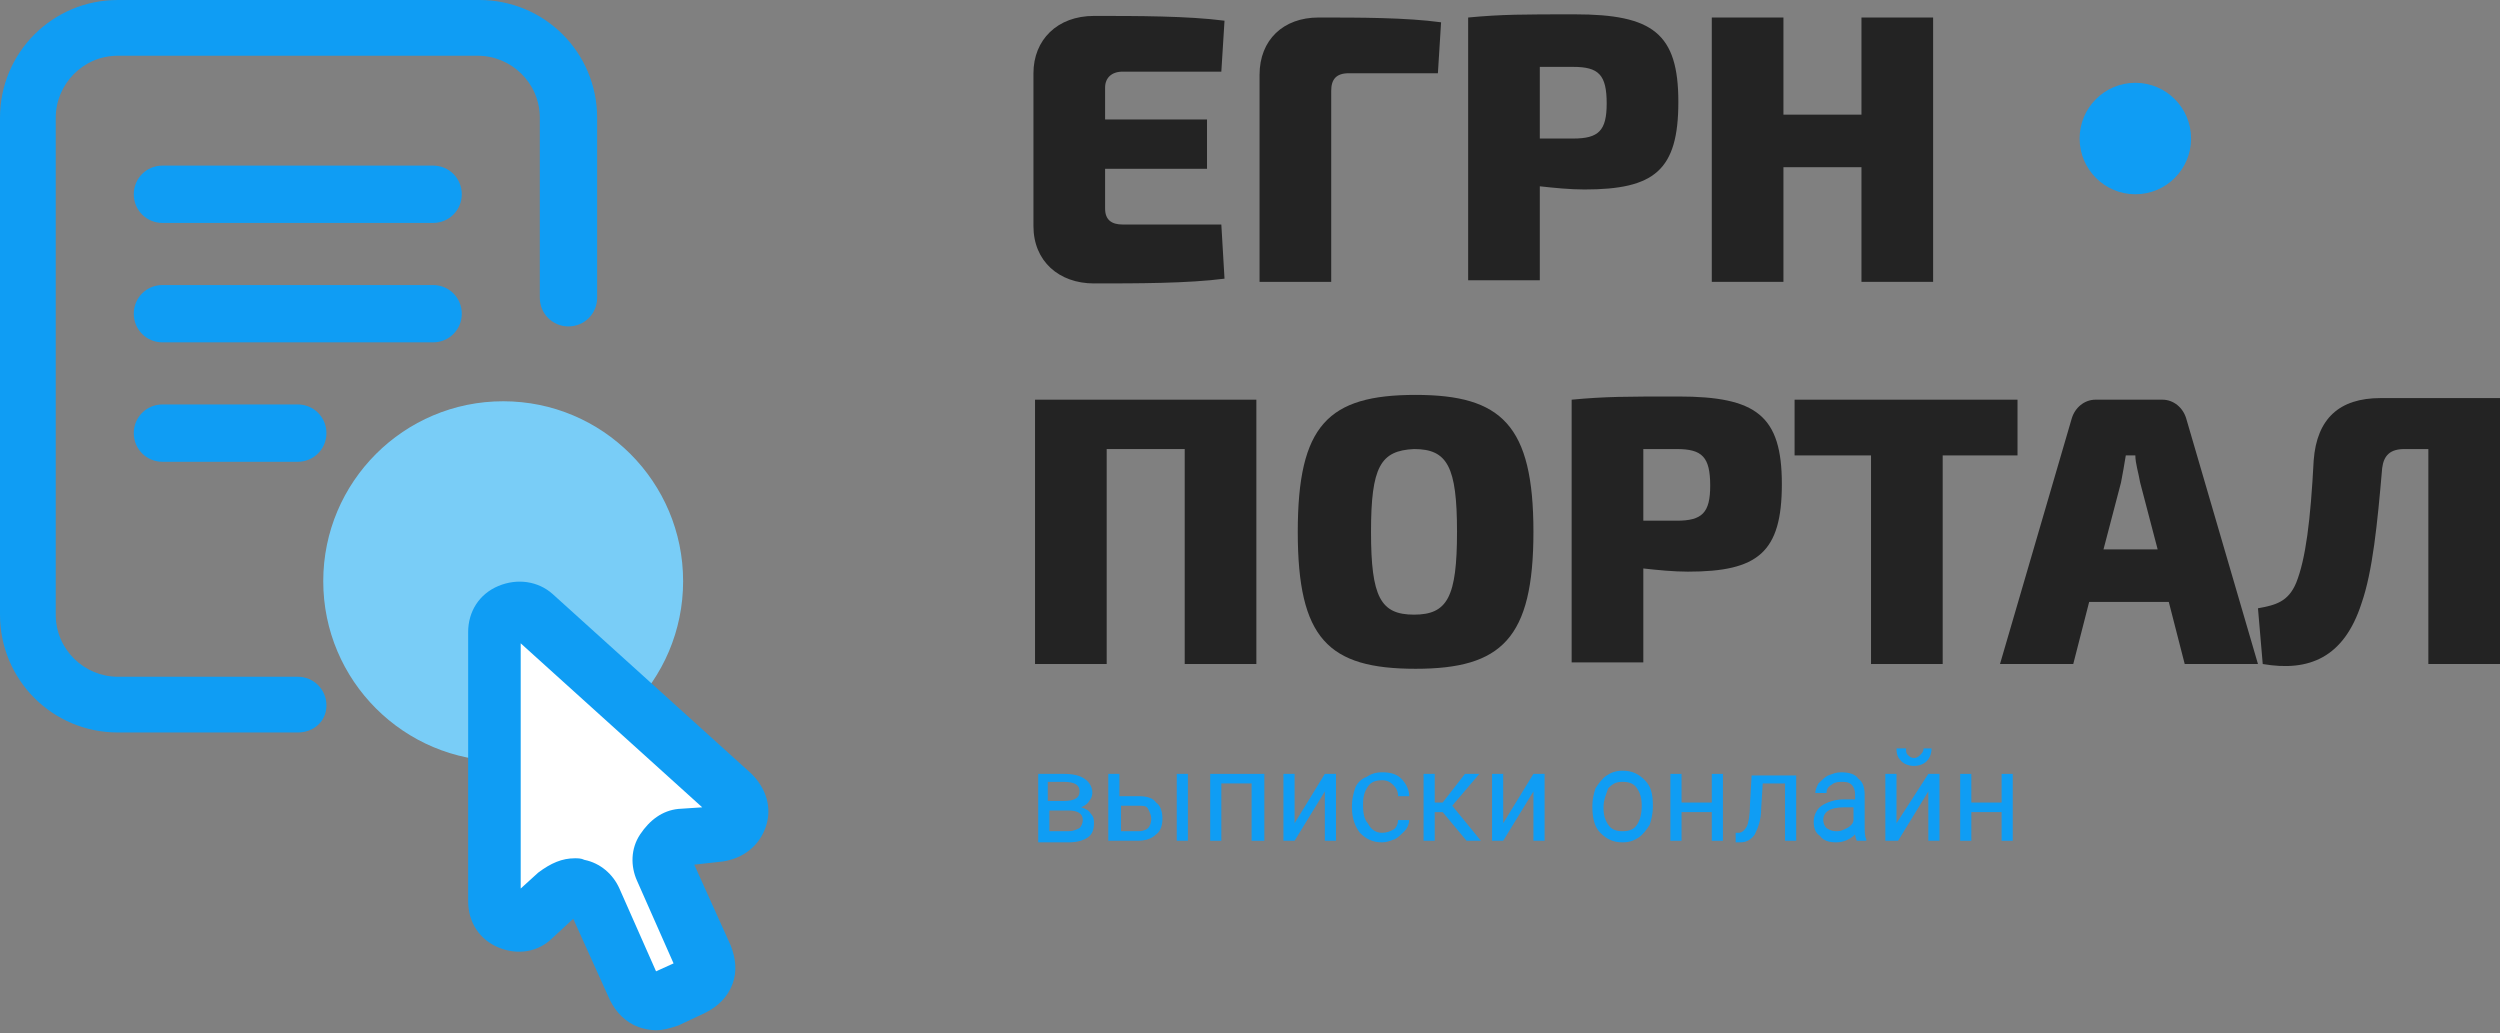 <svg width="150" height="62" viewBox="0 0 150 62" fill="none" xmlns="http://www.w3.org/2000/svg">
    <rect x="0" y="0" width="150" height="62" fill="#808080" stroke="none"/>
    <path d="M30.191 45.669C36.154 45.669 40.987 40.835 40.987 34.873C40.987 28.91 36.154 24.076 30.191 24.076C24.229 24.076 19.395 28.91 19.395 34.873C19.395 40.835 24.229 45.669 30.191 45.669Z"
          fill="#79CDF7"/>
    <path d="M128.121 11.656C129.968 11.656 131.465 10.159 131.465 8.312C131.465 6.465 129.968 4.968 128.121 4.968C126.274 4.968 124.777 6.465 124.777 8.312C124.777 10.159 126.274 11.656 128.121 11.656Z"
          fill="#0F9DF4"/>
    <path d="M62.293 50.446V46.433H63.822C64.395 46.433 64.777 46.529 65.064 46.72C65.35 46.911 65.541 47.197 65.541 47.58C65.541 47.771 65.446 47.962 65.35 48.057C65.255 48.248 65.064 48.344 64.873 48.44C65.159 48.535 65.35 48.631 65.446 48.822C65.637 49.013 65.637 49.204 65.637 49.395C65.637 49.777 65.541 50.064 65.255 50.255C64.968 50.446 64.586 50.541 64.108 50.541H62.293V50.446ZM62.962 48.057H63.822C64.49 48.057 64.777 47.866 64.777 47.484C64.777 47.102 64.49 46.911 63.822 46.911H62.866V48.057H62.962ZM62.962 48.631V49.873H64.108C64.395 49.873 64.586 49.777 64.777 49.681C64.873 49.586 64.968 49.395 64.968 49.204C64.968 48.822 64.681 48.631 64.108 48.631H62.962Z"
          fill="#0F9DF4"/>
    <path d="M67.261 47.771H68.312C68.79 47.771 69.172 47.866 69.363 48.153C69.65 48.344 69.745 48.726 69.745 49.108C69.745 49.49 69.65 49.873 69.363 50.064C69.076 50.35 68.694 50.446 68.216 50.446H66.497V46.433H67.165V47.771H67.261ZM67.261 48.344V49.873H68.312C68.599 49.873 68.79 49.777 68.885 49.681C68.981 49.586 69.076 49.395 69.076 49.108C69.076 48.917 68.981 48.726 68.885 48.535C68.79 48.344 68.599 48.344 68.312 48.344H67.261ZM71.274 50.446H70.605V46.433H71.274V50.446Z"
          fill="#0F9DF4"/>
    <path d="M75.764 50.446H75.096V47.006H73.28V50.446H72.612V46.433H75.86V50.446H75.764Z" fill="#0F9DF4"/>
    <path d="M79.49 46.433H80.159V50.446H79.49V47.484L77.675 50.446H77.006V46.433H77.675V49.395L79.49 46.433Z"
          fill="#0F9DF4"/>
    <path d="M82.93 49.968C83.216 49.968 83.408 49.873 83.599 49.777C83.79 49.681 83.885 49.395 83.885 49.204H84.554C84.554 49.395 84.459 49.681 84.267 49.873C84.076 50.064 83.885 50.255 83.694 50.35C83.408 50.446 83.216 50.541 82.93 50.541C82.357 50.541 81.975 50.35 81.592 49.968C81.306 49.586 81.115 49.108 81.115 48.44V48.344C81.115 47.962 81.21 47.58 81.306 47.293C81.401 47.006 81.688 46.72 81.975 46.624C82.261 46.433 82.548 46.338 82.93 46.338C83.408 46.338 83.79 46.433 84.076 46.72C84.363 47.006 84.554 47.389 84.554 47.771H83.885C83.885 47.484 83.79 47.293 83.599 47.102C83.408 46.911 83.216 46.815 82.93 46.815C82.548 46.815 82.261 46.911 82.07 47.197C81.879 47.484 81.783 47.771 81.783 48.248V48.344C81.783 48.822 81.879 49.204 82.07 49.395C82.261 49.777 82.548 49.968 82.93 49.968Z"
          fill="#0F9DF4"/>
    <path d="M86.56 48.726H86.083V50.446H85.414V46.433H86.083V48.153H86.56L87.898 46.433H88.758L87.134 48.344L88.853 50.446H87.994L86.56 48.726Z"
          fill="#0F9DF4"/>
    <path d="M92.006 46.433H92.675V50.446H92.006V47.484L90.191 50.446H89.522V46.433H90.191V49.395L92.006 46.433Z"
          fill="#0F9DF4"/>
    <path d="M95.541 48.344C95.541 47.962 95.637 47.58 95.733 47.293C95.924 47.006 96.115 46.72 96.401 46.529C96.688 46.338 96.975 46.242 97.357 46.242C97.93 46.242 98.312 46.433 98.694 46.815C99.076 47.197 99.172 47.675 99.172 48.344V48.44C99.172 48.822 99.076 49.204 98.981 49.49C98.79 49.777 98.599 50.064 98.312 50.255C98.025 50.446 97.739 50.541 97.357 50.541C96.783 50.541 96.401 50.35 96.019 49.968C95.637 49.586 95.541 49.013 95.541 48.344ZM96.21 48.44C96.21 48.917 96.306 49.204 96.497 49.49C96.688 49.777 96.975 49.873 97.357 49.873C97.739 49.873 98.025 49.777 98.216 49.49C98.408 49.204 98.503 48.822 98.503 48.344C98.503 47.866 98.408 47.58 98.216 47.293C98.025 47.006 97.739 46.911 97.357 46.911C96.975 46.911 96.783 47.006 96.497 47.293C96.401 47.58 96.21 47.962 96.21 48.44Z"
          fill="#0F9DF4"/>
    <path d="M103.376 50.446H102.707V48.726H100.892V50.446H100.223V46.433H100.892V48.153H102.707V46.433H103.376V50.446Z"
          fill="#0F9DF4"/>
    <path d="M107.771 46.433V50.446H107.102V47.006H105.764L105.669 48.535C105.669 49.204 105.478 49.681 105.287 50.064C105.096 50.35 104.809 50.541 104.427 50.541H104.14V49.968H104.331C104.522 49.968 104.713 49.777 104.809 49.586C104.904 49.395 105 48.917 105 48.248L105.096 46.529H107.771V46.433Z"
          fill="#0F9DF4"/>
    <path d="M111.401 50.446C111.401 50.35 111.306 50.255 111.306 50.064C111.019 50.35 110.637 50.541 110.159 50.541C109.777 50.541 109.395 50.446 109.204 50.159C108.917 49.968 108.822 49.681 108.822 49.299C108.822 48.917 109.013 48.535 109.299 48.344C109.586 48.153 110.064 47.962 110.637 47.962H111.306V47.675C111.306 47.389 111.21 47.197 111.115 47.102C110.923 46.911 110.732 46.911 110.446 46.911C110.159 46.911 109.968 47.006 109.872 47.102C109.681 47.197 109.586 47.389 109.586 47.58H108.917C108.917 47.389 109.013 47.197 109.108 47.006C109.299 46.815 109.49 46.624 109.681 46.529C109.968 46.433 110.159 46.338 110.446 46.338C110.923 46.338 111.306 46.433 111.497 46.72C111.783 46.911 111.879 47.293 111.879 47.675V49.49C111.879 49.873 111.879 50.159 111.974 50.35V50.446H111.401ZM110.255 49.873C110.446 49.873 110.637 49.777 110.828 49.681C111.019 49.586 111.21 49.395 111.21 49.204V48.44H110.637C109.777 48.44 109.395 48.726 109.395 49.204C109.395 49.395 109.49 49.586 109.586 49.681C109.872 49.873 110.064 49.873 110.255 49.873Z"
          fill="#0F9DF4"/>
    <path d="M115.7 46.433H116.369V50.446H115.7V47.484L113.885 50.446H113.121V46.433H113.79V49.395L115.7 46.433ZM115.892 44.904C115.892 45.191 115.796 45.478 115.605 45.669C115.414 45.86 115.127 45.955 114.841 45.955C114.554 45.955 114.267 45.86 114.076 45.669C113.885 45.478 113.79 45.287 113.79 44.904H114.363C114.363 45.096 114.363 45.191 114.458 45.287C114.554 45.382 114.65 45.478 114.841 45.478C115.032 45.478 115.127 45.382 115.223 45.287C115.318 45.191 115.414 45.096 115.414 44.904H115.892Z"
          fill="#0F9DF4"/>
    <path d="M120.764 50.446H120.096V48.726H118.28V50.446H117.611V46.433H118.28V48.153H120.096V46.433H120.764V50.446Z"
          fill="#0F9DF4"/>
    <path d="M17.866 43.949H7.07C3.153 43.949 0 40.796 0 36.879V7.07C0 3.153 3.153 0 7.07 0H28.758C32.675 0 35.828 3.153 35.828 7.07V17.866C35.828 18.822 35.064 19.586 34.108 19.586C33.153 19.586 32.389 18.822 32.389 17.866V7.07C32.389 4.968 30.669 3.344 28.662 3.344H7.07C4.968 3.344 3.344 5.064 3.344 7.07V36.879C3.344 38.981 5.064 40.605 7.07 40.605H17.866C18.822 40.605 19.586 41.369 19.586 42.325C19.586 43.28 18.822 43.949 17.866 43.949Z"
          fill="#0F9DF4"/>
    <path d="M25.987 13.376H9.745C8.79 13.376 8.026 12.611 8.026 11.656C8.026 10.701 8.79 9.936 9.745 9.936H25.987C26.943 9.936 27.707 10.701 27.707 11.656C27.707 12.611 26.943 13.376 25.987 13.376Z"
          fill="#0F9DF4"/>
    <path d="M25.987 20.541H9.745C8.79 20.541 8.026 19.777 8.026 18.822C8.026 17.866 8.79 17.102 9.745 17.102H25.987C26.943 17.102 27.707 17.866 27.707 18.822C27.707 19.777 26.943 20.541 25.987 20.541Z"
          fill="#0F9DF4"/>
    <path d="M17.866 27.707H9.745C8.79 27.707 8.026 26.943 8.026 25.987C8.026 25.032 8.79 24.267 9.745 24.267H17.866C18.822 24.267 19.586 25.032 19.586 25.987C19.586 26.943 18.822 27.707 17.866 27.707Z"
          fill="#0F9DF4"/>
    <path d="M38.121 59.331L35.733 54.076C35.35 53.217 34.299 53.026 33.535 53.599L31.911 55.032C31.051 55.796 29.618 55.223 29.618 54.076V37.93C29.618 36.783 31.051 36.115 31.911 36.879L43.854 47.675C44.714 48.44 44.236 49.873 43.089 50.064L40.892 50.255C39.936 50.35 39.363 51.306 39.745 52.166L42.134 57.42C42.42 58.089 42.134 58.949 41.465 59.236L39.841 60C39.172 60.287 38.408 60 38.121 59.331Z"
          fill="white"/>
    <path d="M39.363 61.815C38.981 61.815 38.599 61.72 38.312 61.624C37.548 61.338 36.974 60.764 36.592 60L34.395 55.127L33.153 56.274C32.293 57.134 31.051 57.325 29.904 56.847C28.758 56.369 28.089 55.319 28.089 54.076V37.93C28.089 36.688 28.758 35.637 29.904 35.159C31.051 34.681 32.293 34.873 33.153 35.637L45.096 46.433C45.955 47.293 46.337 48.44 45.955 49.586C45.573 50.733 44.618 51.497 43.376 51.688L41.656 51.879L43.853 56.752C44.14 57.516 44.236 58.28 43.949 59.045C43.662 59.809 43.089 60.382 42.325 60.764L40.701 61.529C40.127 61.72 39.745 61.815 39.363 61.815ZM34.49 51.497C34.681 51.497 34.873 51.497 35.064 51.592C36.019 51.783 36.783 52.452 37.166 53.312L39.363 58.28L40.414 57.803L38.217 52.834C37.834 51.974 37.834 50.924 38.408 50.064C38.981 49.204 39.745 48.631 40.701 48.535L42.134 48.44L31.242 38.599V53.312L32.293 52.357C33.057 51.783 33.726 51.497 34.49 51.497Z"
          fill="#0F9DF4"/>
    <path d="M73.471 16.72C71.274 17.006 68.217 17.006 65.637 17.006C63.535 17.006 62.007 15.669 62.007 13.567V4.395C62.007 2.389 63.44 0.955 65.637 0.955C68.217 0.955 71.274 0.955 73.471 1.242L73.28 4.299H67.357C66.688 4.299 66.306 4.682 66.306 5.255V7.166H72.421V10.127H66.306V12.516C66.306 13.185 66.688 13.471 67.357 13.471H73.28L73.471 16.72Z"
          fill="#232323"/>
    <path d="M75.573 4.49C75.573 2.389 77.006 1.051 79.108 1.051C81.592 1.051 84.363 1.051 86.465 1.338L86.274 4.395H80.924C80.159 4.395 79.873 4.777 79.873 5.446V16.911H75.573V4.49Z"
          fill="#232323"/>
    <path d="M88.089 1.051C90.096 0.86 91.433 0.86 94.49 0.86C99.172 0.86 100.701 2.006 100.701 6.115C100.701 10.223 99.268 11.369 95.064 11.369C94.204 11.369 93.249 11.274 92.389 11.178V16.815H88.089V1.051ZM94.395 8.312C95.924 8.312 96.401 7.834 96.401 6.21C96.401 4.49 95.924 4.013 94.395 4.013H92.389V8.312H94.395Z"
          fill="#232323"/>
    <path d="M115.987 16.911H111.688V10.032H107.006V16.911H102.707V1.051H107.006V6.879H111.688V1.051H115.987V16.911Z"
          fill="#232323"/>
    <path d="M75.478 39.841H71.083V26.943H66.401V39.841H62.102V23.981H75.382V39.841H75.478Z" fill="#232323"/>
    <path d="M92.006 31.911C92.006 38.312 90.096 40.127 84.936 40.127C79.682 40.127 77.866 38.312 77.866 31.911C77.866 25.51 79.682 23.694 84.936 23.694C90.096 23.694 92.006 25.51 92.006 31.911ZM82.261 31.911C82.261 35.828 82.835 36.879 84.841 36.879C86.847 36.879 87.421 35.828 87.421 31.911C87.421 27.994 86.847 26.943 84.841 26.943C82.835 27.038 82.261 27.994 82.261 31.911Z"
          fill="#232323"/>
    <path d="M94.299 23.981C96.306 23.79 97.643 23.79 100.701 23.79C105.382 23.79 106.911 24.936 106.911 29.045C106.911 33.153 105.478 34.299 101.274 34.299C100.414 34.299 99.459 34.204 98.599 34.108V39.745H94.299V23.981ZM100.605 31.242C102.134 31.242 102.612 30.764 102.612 29.14C102.612 27.42 102.134 26.943 100.605 26.943H98.599V31.242H100.605Z"
          fill="#232323"/>
    <path d="M116.561 27.325V39.841H112.261V27.325H107.675V23.981H121.051V27.325H116.561Z" fill="#232323"/>
    <path d="M125.35 36.115L124.395 39.841H120L124.299 25.127C124.49 24.459 125.064 23.981 125.732 23.981H129.745C130.414 23.981 130.987 24.459 131.178 25.127L135.478 39.841H131.083L130.127 36.115H125.35ZM128.408 28.949C128.312 28.376 128.121 27.803 128.121 27.325H127.548C127.452 27.898 127.357 28.471 127.261 28.949L126.21 32.962H129.459L128.408 28.949Z"
          fill="#232323"/>
    <path d="M150 39.841H145.701V26.943H144.268C143.408 26.943 143.026 27.325 142.93 28.089C142.643 31.433 142.357 34.299 141.688 36.21C140.637 39.459 138.535 40.319 135.764 39.841L135.478 36.497C136.529 36.306 137.293 36.115 137.771 34.968C138.344 33.535 138.631 31.242 138.822 27.611C139.013 25.127 140.35 23.885 142.834 23.885H150V39.841Z"
          fill="#232323"/>
</svg>
